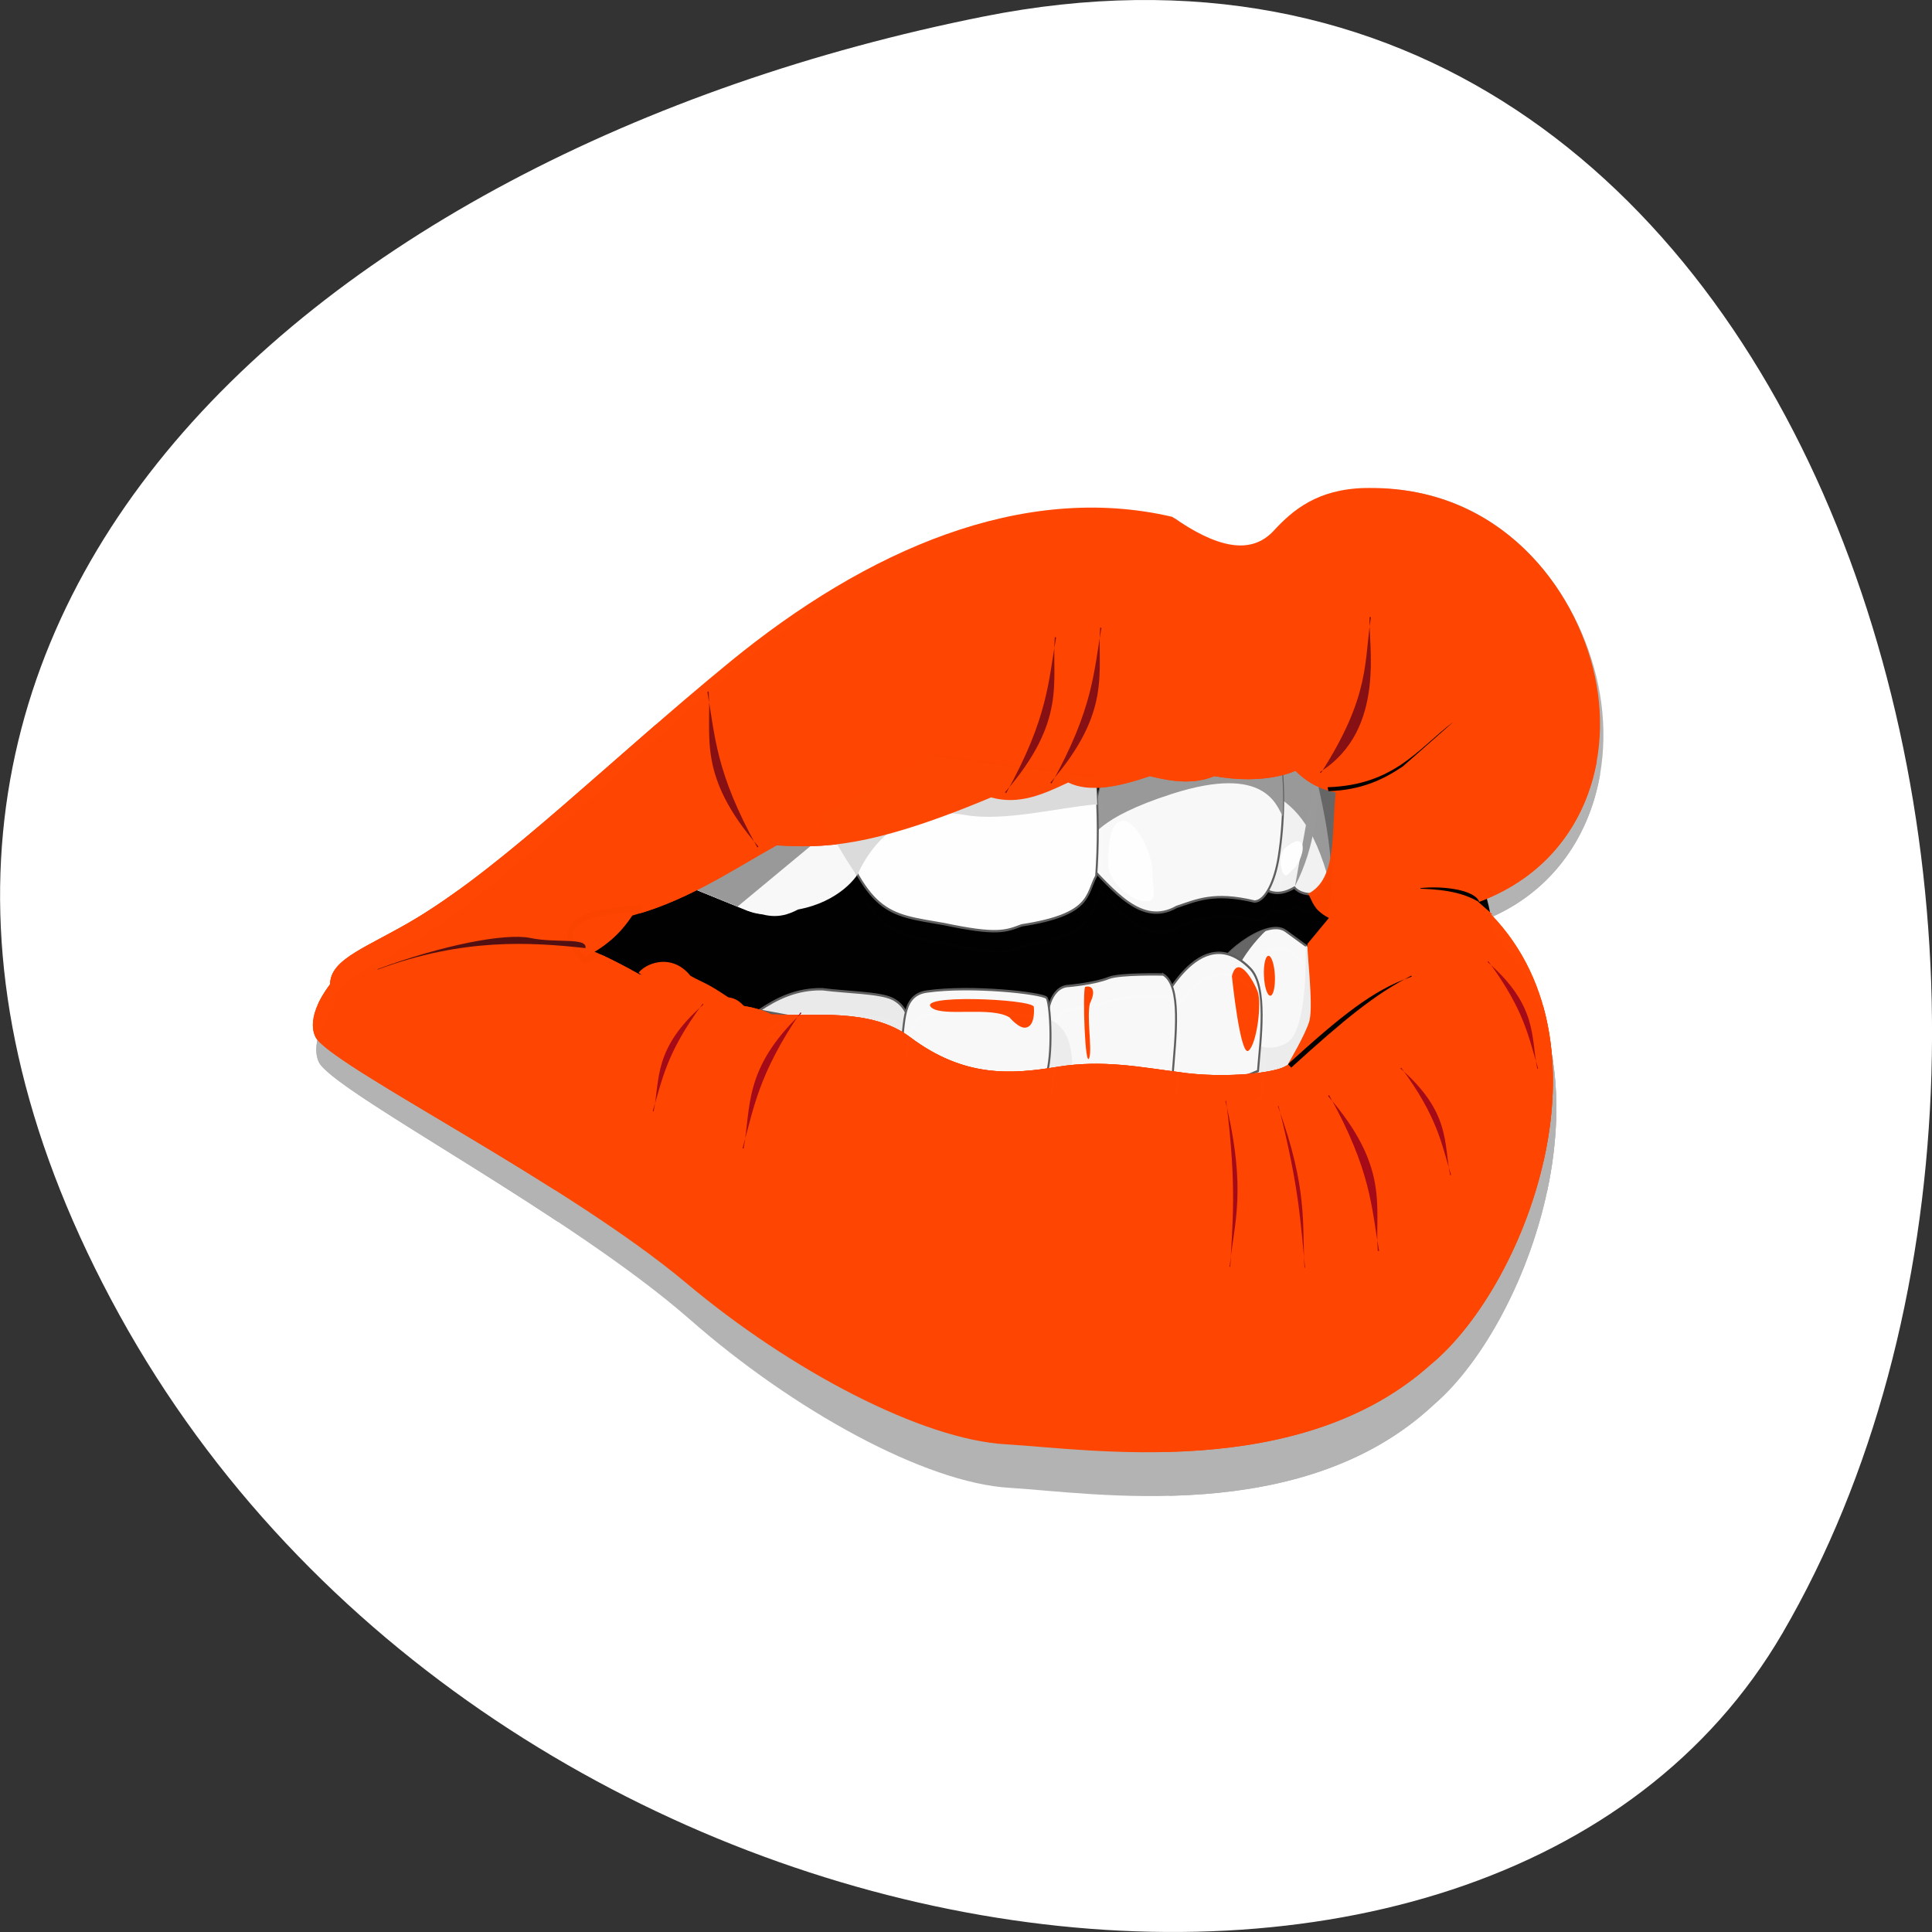 <svg xmlns="http://www.w3.org/2000/svg" xmlns:xlink="http://www.w3.org/1999/xlink" viewBox="0 0 256 256"><rect x="0" y="0" width="256" height="256" fill="#333333" stroke="none"/><g transform="translate(0 -796.36)"><path d="m 130.27 798.56 c 111.92 -22.351 154.42 130.95 105.92 214.2 -38.644 66.33 -171.02 47.37 -220.37 -42.17 -49.35 -89.54 24.617 -154.09 114.45 -172.03 z" style="fill:#fff;color:#000"/><g transform="matrix(3.662 0 0 3.96 38.803 832.43)"><g transform="matrix(0.164 0 0 0.186 -4.47 -1.568)" style="opacity:0.3"><path d="m 293.08 134.99 c 0 32.82 -47.43 59.45 -105.88 59.45 -58.45 0 -105.88 -26.63 -105.88 -59.45 -0.004 -32.82 47.43 -59.45 105.88 -59.45 58.45 0 105.88 26.631 105.88 59.45 z" id="0"/><g style="fill-rule:evenodd"><g transform="matrix(0.298 0 0 0.298 21.297 35.35)"><path d="m 707.21,345.73 c -3.51,-7.31 35.82,-35.16 50.34,-26.12 l 25.17,15.67 -1.42,60.32 -35.15,25.65 -38.94,-14.25 0,-61.27 z" style="stroke:#5f5f5f;stroke-width:1.453"/><path d="m 772.44,329.03 c -0.25,-0.36 2.44,53.71 -14.44,61.47 -18.26,8.4 -28.56,-4.38 -28.56,-4.38 l -8.72,21.5 c 1.07,2.11 2.2,3.93 3.34,5.54 l 22.1,8.09 35.15,-25.66 1.41,-60.31 -9.84,-6.12 -0.44,-0.13 z" style="fill-opacity:0.992"/><path d="m 743.88 318.66 c -10.4 2.43 -22.62 9.81 -30.07 16.5 l 7.66 8.68 c 5.44 -8.79 12.61 -17.26 22.41 -25.18 z"/></g><g style="stroke:#5f5f5f;stroke-width:0.433"><path d="m 218.44,146.32 c 0.57,-0.9 9.54,-18.38 20.77,-8.67 3.95,3.41 2.26,13.44 1.74,19.28 l -23.36,8.21 0.85,-18.82 z" id="T"/><path d="m 220.03,138.79 c 4.1,2.12 2.79,11.23 2,19.67 l -27.43,-0.15 0.15,-11.26 c -0.59,-0.26 0.18,-6.01 4.46,-6.11 0,0 5.61,-0.4 8.81,-1.5 2.43,-0.84 12.01,-0.65 12.01,-0.65 z" id="U"/><path d="m 130.86 145.56 c 3.99 -2.27 8.3 -4.1 14.01 -4 5.14 0.59 12.6 0.62 15.42 1.8 4.84 2.04 3.91 7.45 3.95 7.51 l -33.38 -5.31 z" style="fill-opacity:0.992"/></g><path d="m 194.76,147.18 -0.15,11.13 4.89,0.03 c 0.34,-0.85 0.52,-1.91 0.44,-3.25 -0.3,-5.21 -2.86,-7.19 -5.18,-7.91 z" style="fill-opacity:0.992"/><path d="m 161.79 153.41 c 1.65 -4.11 -0.17 -10.65 6.06 -11.41 9.85 -1.2 25.29 0.29 26.42 1.15 0.81 0.63 1.45 9.51 0.2 13.87 -11.99 1.67 -22.05 -1.7 -32.68 -3.61 z" style="stroke:#5f5f5f;stroke-width:0.433"/><g transform="matrix(0.298 0 0 0.298 21.297 35.35)"><path d="m 303.75 287.69 l 55.24 19.14 c 13.611 2.825 21.94 6.318 37.571 -0.707 30.336 -4.794 44.46 -20.781 46.43 -25.941 -9.151 -13.11 15.06 -17.655 13.488 -32.734 c -63.79 -16.7 -113.88 14.552 -152.73 40.24" id="V"/><path d="m 403.72 251.25 c -40.34 0.23 -70.83 17.17 -99.97 36.44 l 55.25 19.15 c 20.13 6.98 29.59 -4.41 35.25 -11.78 1.68 2.5 3.5 4.39 5.41 5.72 3.73 -7.14 8.63 -14.84 14.96 -18.69 7.73 -4.69 20.02 -10.12 29.04 -13.9 2.12 -5.87 10.923 -12.512 10.903 -12.452 c -15.95 -4.17 -37.4 -4.568 -50.843 -4.488" id="W"/><path d="m 403.72,251.25 c -40.34,0.23 -70.83,17.17 -99.97,36.44 l 47.97,16.62 61.03,-43.12 -0.63,-9.72 c -2.84,-0.15 -5.65,-0.24 -8.4,-0.22 z"/></g><g transform="matrix(0.298 0 0 0.298 21.297 35.35)"><path d="m 735.1,288.02 c 10.02,9.84 19.57,8.93 28.97,4.28 3.56,3.6 9.43,4.45 16.15,4.27 11.49,-11.61 15.81,-34.14 14.01,-66.01 l -25.18,-19.24 -25.41,2.85 -8.54,73.85 z" style="stroke:#5f5f5f;stroke-width:1.453"/><path d="m 769.06,211.31 -25.4,2.85 -1.88,16.25 c 16.94,7.35 33.66,16.29 46.53,53.68 5.38,-12.66 7.2,-30.7 5.91,-53.53 l -25.16,-19.25 z"/><path d="m 779.41 219.22 c 5.14 19.42 10.14 38.8 11.56 57.16 3.3 -11.91 4.3 -27.28 3.25 -45.82 l -14.81 -11.34 z"/></g></g><path d="m 249.11 122.2 c 4.6 -7.62 5.34 -15.44 4.91 -23.322"/><g style="fill-rule:evenodd"><g transform="matrix(0.298 0 0 0.298 21.297 35.35)"><path d="m 624.81,211.45 -16.45,63.47 c 22.48,19.8 42.54,42.03 68.51,29.56 14.73,-4.14 27.52,-9.57 57.76,-3.36 8.07,-0.37 14.98,-12.96 17.8,-28.21 4.09,-22.09 4.31,-45.19 1.01,-64.15 l -128.63,2.69 z" style="stroke:#5f5f5f;stroke-width:1.453"/><path d="m 753.44,208.75 -128.63,2.69 -13.22,51 c 3.27,-1.06 5.5,-13.88 61.9,-29.28 69.57,-19 77.31,7.86 81.95,14.09 0.71,-13.59 0.02,-26.84 -2,-38.5 z"/></g><path d="m 265.81 47.33 c -0.45 0.001 -0.9 -0.001 -1.36 0.01 -10.39 0.232 -15.83 4.15 -20.01 8.01 -5.11 4.711 -12.61 3.194 -22.43 -2.598 -32.97 -6.559 -67.32 6.186 -97.49 27.22 -26.368 18.386 -49.48 38.07 -69.26 48.25 -10.556 5.43 -18.994 7.52 -19.02 12.41 -6.03 6.82 -3.164 10.07 -2.924 10.33 5.663 6.07 55.46 27.21 81.53 45.86 22.91 16.39 51.94 29.39 70.5 30.29 18.27 0.89 64.77 7.15 93.71 -15 21.62 -15.16 42.58 -62.93 10.47 -86.92 21.98 -6.84 30.09 -25.25 25.77 -42.41 c -4.24 -16.892 -21.06 -35.495 -49.48 -35.448 m -16.59 53.17 c 4.27 3.65 8.78 4.26 13.31 4.5 2.71 6.15 4.77 11.45 4.71 16.72 -0.06 6.43 -4.73 6.78 -7.16 7.19 9.25 3.15 -1.02 -2.72 -7.2 8.17 0.61 9.93 -0.72 17.78 -7.29 19.45 -4.8 1.22 -14.69 1.57 -21.89 0.63 -8.57 -0.92 -16.95 -2.41 -27.02 -1.01 -10.19 1.42 -20.56 2.08 -32.54 -5.61 -8.63 -5.54 -21.38 -3.83 -30.58 -4.26 -5.34 -2.22 -10.69 -1.77 -14.24 -1.99 -3.72 -1.73 -7.43 -4.32 -14.85 -5.52 -4.3 -2.02 -8.716 -3.98 -13.757 -5.63 -0.19 -0.44 -0.661 -0.92 1.462 -1.11 5.446 -0.26 8.855 -3.94 8.815 -3.91 12.97 -2.61 23.02 -8.49 33.73 -13.61 9.9 0.47 20.21 0.7 47.34 -9.01 6.19 1.49 11.61 -0.63 17.02 -2.8 4.6 1.94 11.02 0.83 18.01 -1.2 4.84 1.03 9.64 1.61 14.21 0 11.6 1.75 17.92 -1.04 17.92 -1 z" id="7"/><path d="m 103.43,138.92 c -0.93,-1.55 7.13,-6.35 12.81,-0.57 2.55,1.2 3.3,1.17 8.1,3.91 2.82,0.4 3.79,1.98 5.25,3.25 l -9.66,3.3 -16.5,-9.89 z" style="stroke:#000;stroke-width:1.641"/><path d="m 64.49 122.97 c -3.152 1.95 -6.231 3.71 -9.23 5.25 -10.555 5.43 -18.994 7.51 -19.02 12.41 -1.301 1.47 -2.187 2.78 -2.775 3.92 l 3.511 1.76 c 10.477 -8.26 15.934 -3.97 22.93 -3.53 4.423 -4.65 7.671 -9.82 20.807 -10.47 -4.03 -4.99 -9.577 -7.92 -16.224 -9.34 z" id="8"/><g transform="matrix(0.298 0 0 0.298 21.297 35.35)"><path d="m 419.25 242.67 c 29.4 67.52 42.31 66.26 85.49 72.66 38.58 6.92 45.26 4.727 57.4 0.787 c 52.2 -6.78 47.629 -19.587 55.17 -31.18 c 1.54 -18.88 1.77 -39.55 -0.48 -62.22 l -121.11 -13.78" style="stroke:#5f5f5f;stroke-width:1.453"/><path d="m 495.72 208.94 l -84.14 37.865 c 10.79 11.93 17.622 25.04 28.692 37.988 9.11 -18.27 33.04 -45.44 79.79 -38.32 28.82 4.39 69.27 -4.66 96.91 -6.66 l 1.12 0.31 c -0.27 -5.67 -0.66 -11.46 -1.25 -17.4 z"/></g><path d="m 92.54 136.18 c 4.158 -2 8.244 -4.14 12.01 -9.81 -6.931 0.36 -22.07 1.31 -12.01 9.81 z" style="stroke:#000;stroke-linecap:round;stroke-linejoin:round;stroke-width:1.094"/><path d="m 193 68.08 c -13.13 0.139 -29.77 2.432 -50.55 8.969 l -34.39 14.8 c -19.637 14.502 -37.25 28.372 -52.804 36.37 c -10.555 5.43 -18.994 7.51 -19.02 12.41 -6.03 6.82 -3.164 10.07 -2.924 10.33 3.902 4.18 28.761 15.52 52.37 28.27 31.346 2.18 59.39 8.99 84.4 22.33 l 50.61 26.99 c 19.48 -0.39 41.79 -3.76 58.36 -16.44 21.62 -15.16 42.58 -62.93 10.47 -86.92 15.13 -4.71 23.69 -14.89 26.15 -26.376 -12.76 -19.383 -22.34 -28.2 -29.88 -30.18 -12.96 -2.69 -22.59 6.787 -28.83 8.01 -6.49 1.273 -12.45 3.435 -22.01 -0.401 -2.89 0.28 -15.07 -8.452 -41.95 -8.168 z m 56.22 32.421 c 4.27 3.65 8.78 4.26 13.31 4.5 2.71 6.14 4.77 11.45 4.72 16.72 -0.07 6.43 -4.74 6.78 -7.17 7.19 0.05 6.77 -0.71 2.96 -7.2 8.17 0.61 9.93 -0.72 17.78 -7.29 19.45 -4.8 1.22 -14.69 1.57 -21.89 0.63 -8.57 -0.92 -16.95 -2.41 -27.02 -1.01 -10.19 1.42 -20.56 2.08 -32.54 -5.61 -8.63 -5.54 -21.38 -3.83 -30.58 -4.26 -5.34 -2.22 -10.69 -1.77 -14.24 -1.99 -3.72 -1.73 -7.43 -4.32 -14.85 -5.52 -4.3 -2.02 -8.716 -3.98 -13.757 -5.63 -0.19 -0.44 -0.661 -0.92 1.462 -1.11 5.446 -0.26 8.855 -3.94 8.815 -3.91 12.97 -2.61 23.02 -8.49 33.73 -13.61 9.9 0.47 20.21 0.7 47.34 -9.01 6.19 1.49 11.61 -0.63 17.02 -2.8 4.6 1.94 11.02 0.83 18.01 -1.2 4.84 1.03 9.64 1.61 14.21 0 11.6 1.75 17.92 -1.04 17.92 -1 z" id="9" style="fill-opacity:0.992"/><path d="m 288.55 132.29 c -3.46 -0.02 -5.35 3.81 -10.37 8.82 -12.55 12.51 -22.75 14.17 -28.82 13.3 -1 1 -2.24 1.73 -3.77 2.12 -4.8 1.22 -14.69 1.57 -21.89 0.63 -8.57 -0.92 -16.95 -2.41 -27.02 -1.01 -10.19 1.42 -20.56 2.08 -32.54 -5.61 -8.63 -5.54 -21.38 -3.83 -30.58 -4.26 -5.34 -2.22 -10.69 -1.77 -14.24 -1.99 -3.72 -1.73 -7.43 -4.32 -14.85 -5.52 -2.62 -1.23 -5.286 -2.44 -8.113 -3.57 -12.295 4.44 -17.732 16.97 -8.755 21.53 26.958 13.69 53.918 27.16 80.88 35.62 70.1 29.89 82.42 18.46 98.9 10.41 13.15 -6.42 25.28 -16.23 36.57 -28.84 2.57 -9.7 2.97 -19.86 -0.06 -29.11 -5.12 -6.91 -10.23 -12.49 -15.34 -12.52 z" id="A"/><path d="m 252.36 147.11 c 6.6 -1.21 14.54 3.61 21.62 -9.21 6.68 -12.09 18.75 -10.38 18.72 -10.41 l -3.41 -2.5 c -18.26 -8.26 -27.84 9.13 -36.93 22.12 z" id="B"/><path d="m 256.56,128.2 -4.67,4.81 c -0.33,0.23 1.35,11.45 0.42,14.44 -0.73,2.38 -4.67,8.07 -4.67,8.07 6.08,-2.15 11.71,-6.8 16.28,-11.04 -1.04,-11.37 5.27,-17.46 13.59,-22.09 -5.6,-5.84 -8.51,-12.09 -9.2,-18.68 -3.97,-0.76 -7.53,-1.11 -9.63,0 l -2.12,24.49 z" id="C"/><path d="m 251.89 123.67 c 0.51 0 0.86 1.98 2.55 3.25 5.07 3.83 10.61 0.85 11.6 -3.11 1 -3.96 -0.7 -20.38 -2.69 -20.81 -1.98 -0.42 -5.23 1.42 -5.23 1.42 -1.06 7.27 0.52 16.43 -6.23 19.25 z" id="D" style="fill-opacity:0.992"/><path d="m 43.718 151.33 c 0 0 47.645 -0.8 51.648 8.41 4 9.2 2.378 15.74 -3.603 16.41 -7.997 0.9 -54.54 -22.5 -48.05 -24.82 z" id="E"/><path d="m 169.03 145.09 c -4.15 -2.63 21.69 -1.74 22.46 -0.25 0 0 0.48 3.62 -1.78 3.94 -1.48 0.21 -3.57 -1.91 -3.57 -1.91 -3.96 -2.12 -14.47 -0.11 -17.11 -1.78 z" id="F"/><path d="m 203.75 154.4 c -0.97 2.59 -1.54 -12.73 -0.93 -13.27 0 0 1.52 -0.46 1.74 0.86 0.15 0.86 -0.68 2.2 -0.68 2.2 -0.76 2.45 0.49 8.57 -0.13 10.21 z" id="G"/><path d="m 235.19 139.1 c 0 0 1.84 15.28 3.68 14.01 1.84 -1.27 2.97 -9.06 1.98 -11.18 -0.99 -2.13 -4.39 -7.08 -5.66 -2.83 z" id="H"/></g><path d="m 244.68 139.03 c 0.1 2.07 -0.35 3.75 -1.02 3.75 -0.67 0 -1.3 -1.68 -1.4 -3.75 -0.11 -2.07 0.34 -3.75 1.01 -3.75 0.67 0 1.3 1.68 1.41 3.75 z"/><path d="m 80.5 131.94 c -5.568 -1.01 -19.625 1.36 -33.805 5.84 l 0.028 0.08 c 18.896 -5.96 33.671 -5.16 45.846 -4.03 0.463 -2.06 -6.5 -0.89 -12.07 -1.89 z" style="fill-opacity:0.992;fill-rule:evenodd"/><path d="m 274.8 139.01 c -7.93 3.4 -14.87 8.28 -26.51 17.28 l -0.74 -0.64 c 11.64 -9 18.7 -13.92 27.29 -16.46 l -0.04 -0.18 z" id="1" style="fill-rule:evenodd"/><path d="m 284.04 91.31 c -3.92 2.557 -7.19 5.526 -11.31 7.905 -4.12 2.374 -9.08 4.174 -16.42 4.374 l 0.18 0.74 c 7.39 -0.2 12.27 -2.26 16.43 -4.661 l 11.12 -8.358 z" id="2" style="fill-rule:evenodd"/><g style="fill-rule:evenodd"><path d="m 256.64,161.46 -0.25,0.16 c 13.71,13.45 10.3,20.79 10.99,29.17 l 0.29,-0.05 c -1.71,-8.16 -1.69,-15 -11.03,-29.28 z" id="I"/><path d="m 233.92,162.52 -0.15,0.08 c 4.76,16.94 1.89,22.92 0.92,31.12 l 0.15,0.04 c 0.43,-8.3 1.52,-14.82 -0.92,-31.24 z" id="J"/><path d="m 245.46 163.46 l -0.11 0.11 c 6.67 15.67 5.31 22.1 5.86 30.33 h 0.13 c -1.01 -8.22 -1.2 -14.82 -5.88 -30.44 z" id="K"/><path d="m 272.53,156.3 -0.16,0.15 c 11.1,8.24 9.54,14.03 10.98,20.09 l 0.19,-0.08 c -2.11,-5.78 -2.87,-10.79 -11.01,-20.16 z" id="L"/><path d="m 291.74,136.28 -0.15,0.15 c 11.1,8.24 9.54,14.03 10.98,20.09 l 0.19,-0.07 c -2.12,-5.79 -2.88,-10.8 -11.02,-20.17 z" id="M"/><path d="m 118.43,144.29 0.16,0.15 c -11.11,8.24 -9.55,14.03 -10.98,20.09 l -0.2,-0.08 c 2.12,-5.78 2.88,-10.8 11.02,-20.16 z" id="N"/><path d="m 140.03,145.89 0.18,0.19 c -12.9,10.44 -11.08,17.77 -12.75,25.45 l -0.23,-0.09 c 2.46,-7.33 3.34,-13.68 12.8,-25.55 z" id="O"/><path d="m 254.84 100.91 l -0.25 -0.17 c 14.94 -7.949 10.54 -24.66 10.99 -29.17 l 0.29 0.055 c -1.56 8.125 0.06 14.562 -11.03 29.28 z" id="P"/><path d="m 185.38,104.71 -0.25,-0.17 c 13.71,-13.443 10.29,-20.786 10.99,-29.166 l 0.29,0.056 c -1.72,8.161 -1.7,14.999 -11.03,29.28 z" id="Q"/><path d="m 195.39 102.91 l -0.25 -0.17 c 13.71 -13.444 10.29 -20.788 10.99 -29.17 l 0.28 0.056 c -1.71 8.162 -1.69 14.999 -11.02 29.28 z" id="R"/><path d="m 130.49,114.92 0.25,-0.17 C 117.03,101.31 120.45,93.964 119.75,85.584 l -0.29,0.056 c 1.72,8.161 1.7,15 11.03,29.28 z" id="S"/></g><path d="m 217.68 119.65 c 0 3.52 1.36 5.38 -1.59 5.38 -2.94 0 -8.2 -3.53 -8.2 -7.06 0 -3.52 0.37 -8.06 3.31 -8.06 2.94 0 6.48 6.22 6.48 9.74 z" id="3"/><path d="m 173.35 121.91 c 0.82 3.42 1.7 5.12 0.74 5.35 -0.96 0.23 -3.5 -2.79 -4.32 -6.22 -0.83 -3.42 -1.77 -7.86 -0.81 -8.1 0.96 -0.23 3.57 5.54 4.39 8.97 z" id="4"/><path d="m 248.79 118.93 c -1.24 0.89 -1.55 1.84 -2.3 0.8 -0.74 -1.04 -0.82 -3.8 0.43 -4.69 1.24 -0.89 2.94 -1.9 3.69 -0.86 0.74 1.04 -0.57 3.86 -1.82 4.75 z" id="5"/><path d="m 276.78 122.56 v 0.1 c 6.57 0.18 10.04 1.07 13.03 2.55 -0.93 -2.44 -8.48 -3.12 -13.03 -2.65 z" id="6" style="fill-rule:evenodd"/></g><g transform="matrix(0.164 0 0 0.178 -4.593 -1.206)" style="opacity:0.99"><use xlink:href="#0"/><g style="fill-rule:evenodd"><g transform="matrix(0.298 0 0 0.298 21.297 35.35)"><path d="m 707.21,345.73 c -3.51,-7.31 35.82,-35.16 50.34,-26.12 l 25.17,15.67 -1.42,60.32 -35.15,25.65 -38.94,-14.25 0,-61.27 z" style="fill:#f9f9f9;stroke:#5f5f5f;stroke-width:1.487"/><path d="m 772.44,329.03 c -0.25,-0.36 2.44,53.71 -14.44,61.47 -18.26,8.4 -28.56,-4.38 -28.56,-4.38 l -8.72,21.5 c 1.07,2.11 2.2,3.93 3.34,5.54 l 22.1,8.09 35.15,-25.66 1.41,-60.31 -9.84,-6.12 -0.44,-0.13 z" style="fill:#ececec;fill-opacity:0.992"/><path d="m 743.88 318.66 c -10.4 2.43 -22.62 9.81 -30.07 16.5 l 7.66 8.68 c 5.44 -8.79 12.61 -17.26 22.41 -25.18 z" style="fill:#666"/></g><g style="stroke:#5f5f5f;stroke-width:0.443"><g style="fill:#f9f9f9"><use xlink:href="#T"/><use xlink:href="#U"/></g><path d="m 130.86 145.56 c 3.99 -2.27 8.3 -4.1 14.01 -4 5.14 0.59 12.6 0.62 15.42 1.8 4.84 2.04 3.91 7.45 3.95 7.51 l -33.38 -5.31 z" style="fill:#ececec;fill-opacity:0.992"/></g><path d="m 194.76,147.18 -0.15,11.13 4.89,0.03 c 0.34,-0.85 0.52,-1.91 0.44,-3.25 -0.3,-5.21 -2.86,-7.19 -5.18,-7.91 z" style="fill:#ececec;fill-opacity:0.992"/><path d="m 161.79 153.41 c 1.65 -4.11 -0.17 -10.65 6.06 -11.41 9.85 -1.2 25.29 0.29 26.42 1.15 0.81 0.63 1.45 9.51 0.2 13.87 -11.99 1.67 -22.05 -1.7 -32.68 -3.61 z" style="fill:#f9f9f9;stroke:#5f5f5f;stroke-width:0.443"/><g transform="matrix(0.298 0 0 0.298 21.297 35.35)"><g style="fill:#f9f9f9"><use xlink:href="#V"/><use xlink:href="#W"/></g><path d="m 403.72,251.25 c -40.34,0.23 -70.83,17.17 -99.97,36.44 l 47.97,16.62 61.03,-43.12 -0.63,-9.72 c -2.84,-0.15 -5.65,-0.24 -8.4,-0.22 z" style="fill:#999"/></g><g transform="matrix(0.298 0 0 0.298 21.297 35.35)"><path d="m 735.1,288.02 c 10.02,9.84 19.57,8.93 28.97,4.28 3.56,3.6 9.43,4.45 16.15,4.27 11.49,-11.61 15.81,-34.14 14.01,-66.01 l -25.18,-19.24 -25.41,2.85 -8.54,73.85 z" style="fill:#f2f2f2;stroke:#5f5f5f;stroke-width:1.487"/><path d="m 769.06,211.31 -25.4,2.85 -1.88,16.25 c 16.94,7.35 33.66,16.29 46.53,53.68 5.38,-12.66 7.2,-30.7 5.91,-53.53 l -25.16,-19.25 z" style="fill:#999"/><path d="m 779.41 219.22 c 5.14 19.42 10.14 38.8 11.56 57.16 3.3 -11.91 4.3 -27.28 3.25 -45.82 l -14.81 -11.34 z" style="fill:#666"/></g></g><path d="m 249.11 122.2 c 4.6 -7.62 5.34 -15.44 4.91 -23.322" style="fill:#9a9a9a"/><g transform="matrix(0.298 0 0 0.298 21.297 35.35)" style="fill-rule:evenodd"><path d="m 624.81,211.45 -16.45,63.47 c 22.48,19.8 42.54,42.03 68.51,29.56 14.73,-4.14 27.52,-9.57 57.76,-3.36 8.07,-0.37 14.98,-12.96 17.8,-28.21 4.09,-22.09 4.31,-45.19 1.01,-64.15 l -128.63,2.69 z" style="fill:#f9f9f9;stroke:#5f5f5f;stroke-width:1.487"/><path d="m 753.44,208.75 -128.63,2.69 -13.22,51 c 3.27,-1.06 5.5,-13.88 61.9,-29.28 69.57,-19 77.31,7.86 81.95,14.09 0.71,-13.59 0.02,-26.84 -2,-38.5 z" style="fill:#999"/></g><g style="fill:#ff4500"><g style="fill-rule:evenodd"><use xlink:href="#7"/><path d="m 103.43,138.92 c -0.93,-1.55 7.13,-6.35 12.81,-0.57 2.55,1.2 3.3,1.17 8.1,3.91 2.82,0.4 3.79,1.98 5.25,3.25 l -9.66,3.3 -16.5,-9.89 z" style="stroke:#000;stroke-width:1.68"/><use xlink:href="#8"/><g transform="matrix(0.298 0 0 0.298 21.297 35.35)" style="fill:#fff"><path d="m 419.25 242.67 c 29.4 67.52 42.31 66.26 85.49 72.66 38.58 6.92 45.26 4.727 57.4 0.787 c 52.2 -6.78 47.629 -19.587 55.17 -31.18 c 1.54 -18.88 1.77 -39.55 -0.48 -62.22 l -121.11 -13.78" style="fill:#fff;stroke:#5f5f5f;stroke-width:1.487"/><path d="m 495.72 208.94 l -84.14 37.865 c 10.79 11.93 17.622 25.04 28.692 37.988 9.11 -18.27 33.04 -45.44 79.79 -38.32 28.82 4.39 69.27 -4.66 96.91 -6.66 l 1.12 0.31 c -0.27 -5.67 -0.66 -11.46 -1.25 -17.4 z" style="fill:#dcdcdc"/></g><path d="m 92.54 136.18 c 4.158 -2 8.244 -4.14 12.01 -9.81 -6.931 0.36 -22.07 1.31 -12.01 9.81 z" style="stroke:#000;stroke-linecap:round;stroke-linejoin:round;stroke-width:1.12"/><g><use xlink:href="#9"/><use xlink:href="#A"/></g><use xlink:href="#B"/><g><use xlink:href="#C"/><use xlink:href="#D"/></g><use xlink:href="#E"/><g><use xlink:href="#F"/><use xlink:href="#G"/></g><use xlink:href="#H"/></g><path d="m 244.68 139.03 c 0.1 2.07 -0.35 3.75 -1.02 3.75 -0.67 0 -1.3 -1.68 -1.4 -3.75 -0.11 -2.07 0.34 -3.75 1.01 -3.75 0.67 0 1.3 1.68 1.41 3.75 z"/></g><path d="m 80.5 131.94 c -5.568 -1.01 -19.625 1.36 -33.805 5.84 l 0.028 0.08 c 18.896 -5.96 33.671 -5.16 45.846 -4.03 0.463 -2.06 -6.5 -0.89 -12.07 -1.89 z" style="fill:#520f13;fill-opacity:0.992;fill-rule:evenodd"/><use xlink:href="#1"/><use xlink:href="#2"/><g style="fill-rule:evenodd"><g style="fill:#a50917"><use xlink:href="#I"/><use xlink:href="#J"/><use xlink:href="#K"/><use xlink:href="#L"/><use xlink:href="#M"/><use xlink:href="#N"/><use xlink:href="#O"/></g><g style="fill:#860f13"><use xlink:href="#P"/><use xlink:href="#Q"/><use xlink:href="#R"/><use xlink:href="#S"/></g></g><g style="fill:#fff"><use xlink:href="#3"/><use xlink:href="#4"/><use xlink:href="#5"/></g><use xlink:href="#6"/></g></g></g></svg>
